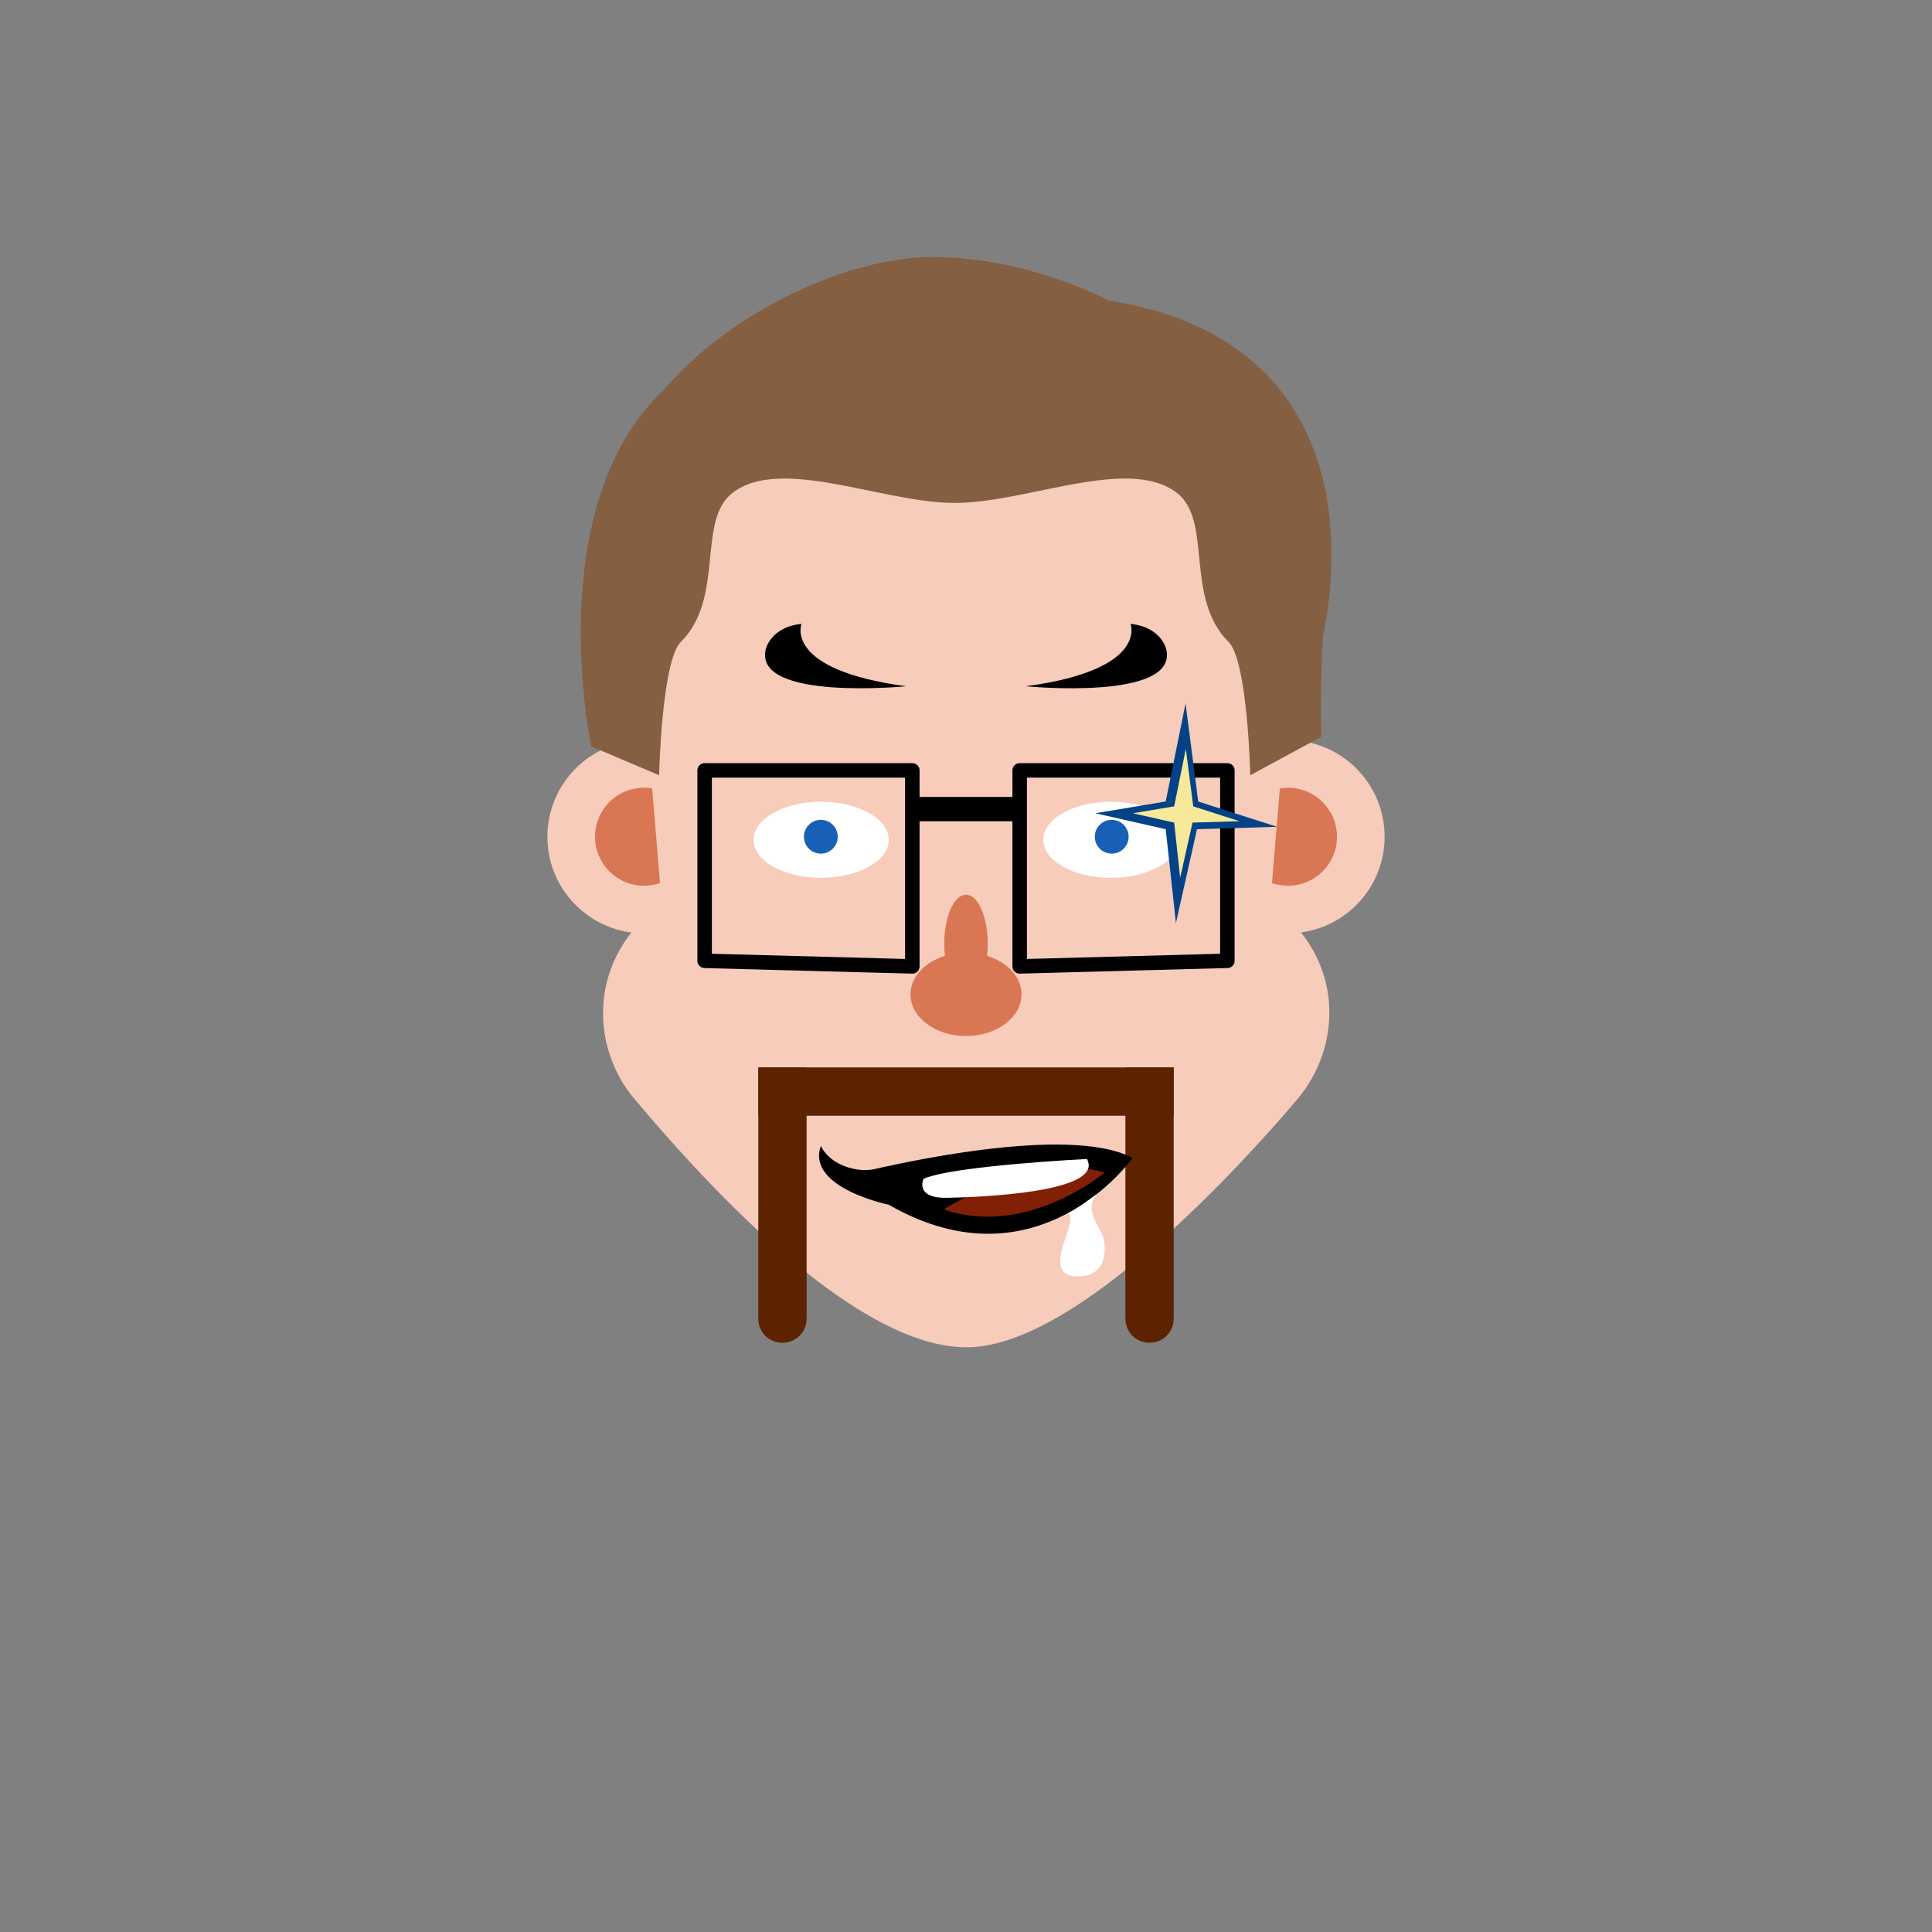 <?xml version="1.0" encoding="iso-8859-1"?><svg id="MegFaceSneer" version="1.1" xmlns="http://www.w3.org/2000/svg" xmlns:xlink="http://www.w3.org/1999/xlink" xml:space="preserve" x="0px" y="0px" viewbox="0 0 400 400" width="400" height="400" ><rect width="100%" height="100%" fill="#808080" stroke="none"/><g id="Face"><g  /><g  /><circle  cx="133.333" cy="173.238" r="20" class="SkinColor" fill="#F7CCBA"  /><circle  cx="266.667" cy="173.238" r="20" class="SkinColor" fill="#F7CCBA"  /><circle  fill="#D97755" cx="266.667" cy="173.238" r="10.146" /><circle  fill="#D97755" cx="133.333" cy="173.238" r="10.146" /><path  d="M200.667,80H200h-0.667C162.883,80,133,102.549,133,139l4,48c-15.5,11.5-14.748,29.741-5.667,40.5    c11.91,14.111,44.842,51.939,69.251,51.435c22.727-0.469,56.993-38.296,68.083-51.435c9.081-10.759,10.083-29-5.667-40.5l4-48    C267,102.549,237.117,80,200.667,80z" class="SkinColor" fill="#F7CCBA"  /></g><g id="Beard"><rect  x="157" y="221" width="86" height="10" class="BeardColor" fill="#5D2300"  /><path  d="M157,273.05V221h10v52.05c0,2.734-2.216,4.95-4.95,4.95h-0.1C159.216,278,157,275.784,157,273.05z" class="BeardColor" fill="#5D2300"  /><path  d="M233,273.05V221h10v52.05c0,2.734-2.216,4.95-4.95,4.95h-0.1C235.216,278,233,275.784,233,273.05z" class="BeardColor" fill="#5D2300"  /></g><g id="Nose"><ellipse  fill="#D97755" cx="200" cy="205.875" rx="11.492" ry="8.625" /><ellipse  fill="#D97755" cx="200" cy="195.375" rx="4.5" ry="10.125" /></g><g id="Eye"><ellipse  fill="#FFFFFF" cx="230" cy="173.875" rx="14" ry="7.875" /><ellipse  fill="#FFFFFF" cx="170" cy="173.875" rx="14" ry="7.875" /><circle  cx="230.167" cy="173.238" r="3.5" class="EyeColor" fill="#1860B5"  /><circle  cx="169.945" cy="173.238" r="3.5" class="EyeColor" fill="#1860B5"  /></g><g id="Eyebrow"><path  d="M212.392,142.084c0,0,31.5,3.083,29.083-7.583c0,0-0.917-4.666-7.417-5.333    C234.059,129.167,237.892,138.667,212.392,142.084z" /><path  d="M187.608,142.084c0,0-31.5,3.083-29.083-7.583c0,0,0.917-4.666,7.417-5.333    C165.941,129.167,162.108,138.667,187.608,142.084z" /></g><g id="Glass"><rect  x="188.508" y="165" width="22.984" height="5.033" /><polygon  fill="none" stroke="#000000" stroke-width="3" stroke-linecap="round" stroke-linejoin="round" stroke-miterlimit="10" points="254.115,159.5 211.115,159.5 211.115,200.083 254.115,198.924" /><polygon  fill="none" stroke="#000000" stroke-width="3" stroke-linecap="round" stroke-linejoin="round" stroke-miterlimit="10" points="145.885,159.5 188.885,159.5 188.885,200.083 145.885,198.924" /></g><g id="Hair"><path  fill="#845F41" d="M151.663,102.037c-7.479,5.741-1.512,21.741-10.711,30.872c-3.96,3.934-4.493,27.592-4.493,27.592      l-14.017-5.945c-1.274-5.966-9.109-51.555,15.311-74.163c14.013-16.273,38.548-27.517,56.187-27.181      c19.754,0.375,35.56,8.997,35.56,8.997c46.023,7.292,49.5,44.644,44.427,69.528c-0.761,11.743-0.376,20.806-0.376,20.806      l-14.692,7.959c0,0-0.534-23.657-4.494-27.59c-9.2-9.132-3.232-25.133-10.711-30.874c-10.055-7.719-30.987,2.086-45.995,2.086      C182.651,104.122,161.718,94.318,151.663,102.037z" /></g><g id="Top"><path  d="M169.945,237.257c2.055,4.167,7.721,5.5,10.888,4.833c3.167-0.667,40.333-9.504,53.667-2.335c0,0-19.5,27.502-50.5,9.669   C184,249.423,166.891,245.923,169.945,237.257z" /><path  fill="#822006" d="M195.375,250.382c0,0,18.585-11.875,33.355-7.625C228.73,242.757,212.5,256.382,195.375,250.382z" /><path  fill="#FFFFFF" d="M220.584,251.427c0,0,2.103-1.216,0.296,4.051c-1.807,5.267-2.709,9.054,2.946,8.747   c5.656-0.307,5.388-6.679,4.225-8.959c-1.163-2.28-3.324-5.284-1.008-8.023C227.043,247.243,221.965,251.111,220.584,251.427z" /><path  fill="#FFFFFF" d="M191.206,244.071c0,0-1.929,4.061,4.915,3.923c6.844-0.137,32.697-1.124,28.911-8.038   C225.031,239.956,197.271,241.334,191.206,244.071z" /><polygon  fill="#034287" points="241.347,165.945 245.459,145.636 248.075,165.945 264.397,171.178 247.826,171.677    243.465,191.114 241.347,171.677 226.769,168.375" /><polygon  fill="#F7E99A" points="243.098,166.949 245.51,155.034 247.045,166.949 256.622,170.02 246.899,170.312 244.341,181.716    243.098,170.312 234.545,168.375" /></g></svg>